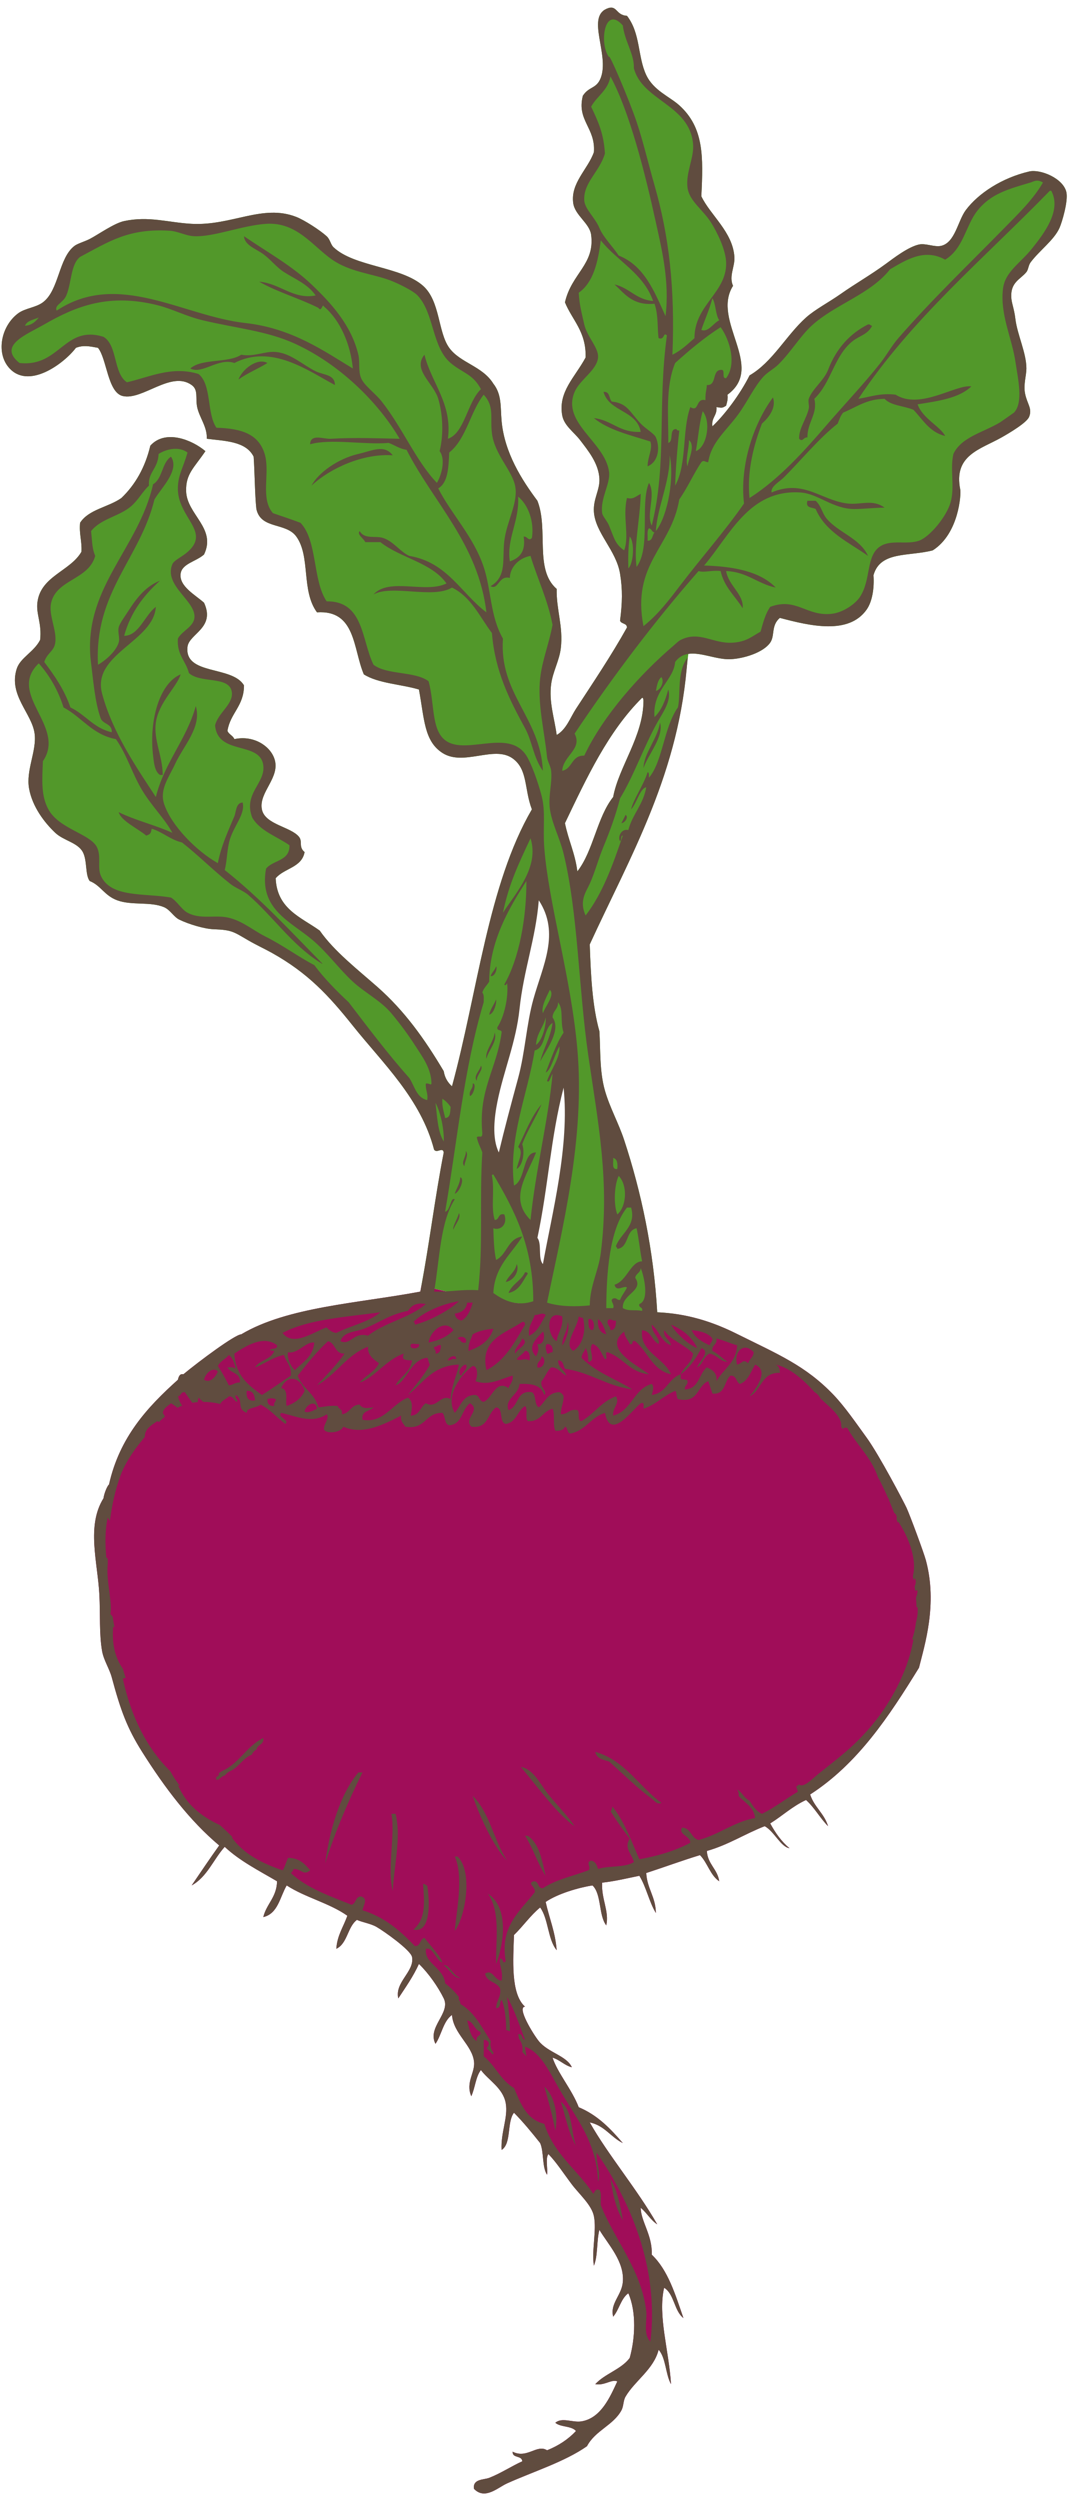 <svg width="134" height="313" viewBox="0 0 134 313" fill="none" xmlns="http://www.w3.org/2000/svg">
<path d="M128.544 34.065C128.787 33.767 128.795 33.216 129.062 32.857C130.165 31.372 131.994 30.078 132.685 28.544C133 27.845 133.795 25.161 133.547 24.06C133.157 22.32 130.285 21.146 128.891 21.471C125.499 22.261 122.531 24.195 120.954 26.302C119.943 27.654 119.618 30.391 117.848 30.785C117.026 30.97 115.931 30.429 115.09 30.614C113.727 30.911 111.844 32.373 110.949 33.028C109.02 34.443 107.178 35.474 105.257 36.825C103.787 37.856 102.073 38.748 100.944 39.757C98.477 41.96 96.743 45.344 93.871 47.003C92.682 49.379 90.755 51.935 89.214 53.385C89.072 52.266 89.83 52.047 89.73 50.971C90.399 51.077 90.44 51.115 90.937 50.797C91.042 50.385 91.186 50.011 91.11 49.418C95.911 45.903 89.042 40.175 91.801 35.789C91.255 34.556 92.055 33.391 91.973 32.167C91.763 29.029 88.953 26.943 87.833 24.576C88.075 19.624 88.174 15.995 85.072 13.19C83.855 12.09 81.851 11.341 80.932 9.395C79.842 7.088 80.237 4.193 78.517 1.976C77.061 1.911 77.31 0.477 75.927 1.115C73.457 2.255 76.33 6.866 75.238 9.741C74.706 11.144 73.792 10.778 72.995 11.983C72.193 15.086 74.607 15.997 74.375 19.055C73.619 21.198 71.433 22.919 71.787 25.438C72.003 26.97 73.84 27.945 74.03 29.406C74.516 33.114 71.568 34.236 70.752 37.858C71.669 40.106 73.426 41.509 73.339 44.759C72.006 47.245 69.883 49.048 70.407 52.004C70.638 53.301 71.886 54.106 72.65 55.11C73.665 56.442 74.964 58.012 75.066 59.94C75.14 61.331 74.268 62.479 74.375 64.08C74.555 66.745 77.171 68.888 77.653 71.843C77.98 73.857 77.936 75.446 77.653 77.709C77.787 78.148 78.511 78.002 78.516 78.57C76.541 82.111 74.22 85.549 72.133 88.749C71.42 89.843 70.932 91.327 69.717 92.027C69.438 89.918 68.722 87.908 69.027 85.643C69.236 84.096 70.05 82.717 70.234 81.158C70.557 78.449 69.654 76.303 69.717 73.741C66.897 71.31 68.725 66.296 67.302 62.7C65.363 60.104 63.174 56.695 62.817 52.694C62.662 50.957 62.862 49.405 61.781 48.036C60.424 45.835 57.633 45.447 56.26 43.552C54.831 41.575 55.142 37.706 52.983 35.788C50.234 33.348 44.382 33.431 41.769 30.958C41.401 30.608 41.36 29.992 40.907 29.578C40.08 28.821 38.12 27.559 37.112 27.163C32.889 25.503 29.013 28.292 24.002 28.025C21.092 27.871 18.667 27.016 15.548 27.68C14.289 27.949 12.306 29.367 11.235 29.923C10.603 30.248 9.741 30.481 9.337 30.783C7.322 32.301 7.408 36.337 5.37 37.856C4.474 38.524 3.145 38.579 2.265 39.238C0.161 40.81 -0.5 44.083 1.057 45.965C3.494 48.913 8.028 45.513 9.51 43.551C10.424 43.199 11.147 43.34 12.27 43.551C13.388 44.921 13.478 49.143 15.375 49.588C17.844 50.166 21.424 46.363 24.001 48.209C24.869 48.83 24.453 49.818 24.691 50.969C24.962 52.279 25.962 53.429 25.898 54.936C28.148 55.228 30.788 55.225 31.764 57.179C31.897 58.965 31.913 62.029 32.108 63.734C32.671 66.309 35.81 65.377 37.111 67.185C38.915 69.691 37.701 73.967 39.699 76.672C44.571 76.344 44.205 81.25 45.564 84.436C47.357 85.576 50.203 85.663 52.464 86.334C53.146 89.976 53.092 92.774 55.397 94.269C58.048 95.988 61.873 93.293 64.196 94.959C66.121 96.34 65.634 98.79 66.61 101.341C61.124 110.749 59.799 124.318 56.605 136.016C56.09 135.554 55.704 134.962 55.571 134.119C53.138 130.022 50.63 126.545 47.29 123.596C44.841 121.435 41.828 119.095 40.045 116.523C37.702 114.841 34.689 113.829 34.525 109.968C35.567 108.709 37.799 108.642 38.147 106.69C37.358 106.032 37.924 105.384 37.457 104.793C36.445 103.514 33.179 103.259 32.799 101.343C32.369 99.172 35.198 97.329 34.352 94.961C33.756 93.292 31.64 92.038 29.349 92.545C29.171 92.091 28.665 91.965 28.486 91.511C28.843 89.279 30.561 88.411 30.557 85.818C29.082 83.31 23.067 84.589 23.483 80.987C23.672 79.354 27.017 78.629 25.554 75.467C24.444 74.478 22.424 73.413 22.621 71.844C22.783 70.563 24.554 70.323 25.554 69.429C27.138 66.13 23.391 64.43 23.311 61.494C23.252 59.332 24.306 58.583 25.726 56.49C24.086 55.095 20.729 53.699 18.826 55.802C18.175 58.542 16.935 60.695 15.204 62.356C13.592 63.505 11.1 63.773 10.028 65.461C9.893 66.86 10.277 67.743 10.201 69.083C8.795 71.534 5.056 72.134 4.68 75.467C4.513 76.936 5.257 78.065 5.025 80.125C4.246 81.651 2.538 82.344 2.092 83.747C1.042 87.057 3.997 89.299 4.334 91.854C4.621 94.023 3.218 96.439 3.644 98.754C4.065 101.04 5.577 103.007 6.921 104.276C7.976 105.27 9.729 105.489 10.372 106.69C10.942 107.756 10.649 109.556 11.235 110.313C12.628 110.861 13.054 112.127 14.686 112.729C16.515 113.402 18.838 112.859 20.551 113.591C21.311 113.916 21.767 114.811 22.448 115.143C23.65 115.729 25.599 116.311 26.761 116.352C29.05 116.43 29.258 116.676 31.074 117.73C32.074 118.313 33.173 118.82 34.007 119.284C38.55 121.814 41.168 124.647 44.185 128.427C47.938 133.131 52.706 137.573 54.363 143.953C54.736 144.454 55.436 143.558 55.571 144.298C54.504 149.726 53.796 155.512 52.77 160.981C56.614 161.885 59.937 162.652 61.35 162.792C63.607 163.018 76.263 164.699 84.308 164.49C83.657 164.405 82.995 164.339 82.309 164.31C81.861 156.513 80.312 149.264 78.168 142.747C77.474 140.631 76.364 138.681 75.754 136.536C75.069 134.129 75.212 131.426 75.065 129.118C74.178 125.978 73.99 122.14 73.856 118.25C78.785 107.519 84.737 97.41 85.977 83.795C86.056 83.122 86.128 82.474 86.199 81.879C87.762 81.636 89.71 82.604 91.453 82.54C93.133 82.477 95.597 81.706 96.455 80.469C97.077 79.576 96.534 78.337 97.664 77.366C101.48 78.378 106.285 79.508 108.531 76.331C109.232 75.339 109.508 73.67 109.394 72.017C110.243 68.979 113.794 69.7 116.811 68.913C120.138 66.793 120.366 61.77 120.263 61.322C119.378 56.98 122.765 56.279 125.438 54.767C126.424 54.208 128.596 52.924 128.889 52.18C129.302 51.12 128.631 50.599 128.369 49.247C128.156 48.137 128.54 47.02 128.542 46.142C128.546 44.2 127.397 41.897 127.162 39.931C127.002 38.588 126.675 37.964 126.645 37.171C126.575 35.315 127.792 34.985 128.544 34.065ZM60.74 142.92C61.178 137.962 62.326 133.309 63.405 128.44C64.372 124.078 67.416 118.781 66.027 114.208C65.384 112.094 67.973 111.197 68.612 113.3C69.832 117.316 68.86 121.723 67.676 125.492C65.924 131.074 64.669 137.122 64.157 142.92C63.965 145.098 60.547 145.117 60.74 142.92ZM70.383 148.141C69.306 151.169 69.473 154.417 68.821 157.508C68.524 158.922 66.362 158.323 66.659 156.912C67.305 153.849 67.524 150.632 68.221 147.545C69.021 144.001 69.384 140.466 69.33 136.839C69.309 135.394 71.551 135.395 71.573 136.839C71.626 140.476 71.619 144.669 70.383 148.141ZM76.79 99.79C74.751 102.351 74.322 106.522 72.305 109.106C72.026 106.854 71.174 105.177 70.752 103.068C73.489 97.352 76.169 91.577 80.413 87.37C80.581 87.375 80.547 87.58 80.585 87.715C80.575 92.191 77.483 95.995 76.79 99.79Z" fill="#52982A"/>
<path d="M61.352 162.792C59.939 162.652 56.616 161.886 52.772 160.981C52.726 161.226 52.687 161.478 52.64 161.722C44.846 163.187 36.021 163.618 30.213 167.07C29.427 167.096 24.949 170.431 22.967 172.072C22.634 172.002 22.42 172.143 22.278 172.761C18.459 176.188 14.974 179.949 13.653 185.872C13.426 186.047 13.038 187.004 12.962 187.598C10.799 191.064 12.236 195.618 12.445 199.674C12.571 202.128 12.413 204.635 12.79 206.746C12.994 207.888 13.705 208.937 13.998 210.023C15.107 214.15 15.921 216.369 17.793 219.339C20.662 223.889 23.768 227.973 27.453 231.069C26.274 232.708 25.149 234.401 24.003 236.073C25.937 235.015 26.729 232.816 28.143 231.241C30.011 232.996 32.415 234.215 34.698 235.554C34.649 237.576 33.376 238.372 32.973 240.039C34.833 239.6 35.053 237.519 35.906 236.073C38.198 237.575 41.28 238.289 43.497 239.867C43.031 241.241 42.235 242.286 42.117 244.008C43.528 243.349 43.515 241.265 44.704 240.385C45.318 240.678 46.392 240.839 47.12 241.247C48.016 241.75 51.447 244.166 51.605 245.043C51.931 246.86 49.412 248.178 49.88 250.218C50.792 248.831 51.749 247.487 52.467 245.904C53.673 247.067 54.872 248.788 55.573 250.218C56.477 252.065 53.464 253.817 54.538 255.911C55.31 254.785 55.501 253.079 56.607 252.288C56.767 254.632 59.149 256.058 59.367 258.153C59.513 259.543 58.277 260.729 59.023 262.466C59.502 261.45 59.569 260.021 60.23 259.188C61.14 260.439 62.989 261.424 63.335 263.328C63.661 265.117 62.69 267.007 62.818 269.194C64.088 268.393 63.455 265.692 64.37 264.535C65.543 265.721 66.601 267.02 67.647 268.332C68.137 269.451 67.868 271.332 68.51 272.299C68.622 271.491 68.284 270.234 68.683 269.711C69.668 270.721 70.541 272.082 71.615 273.508C72.525 274.714 74.088 276.071 74.376 277.475C74.745 279.272 74.074 281.749 74.376 283.686C74.891 282.474 74.704 280.562 75.067 279.201C76.15 281.02 78.24 283.171 77.999 285.756C77.845 287.406 76.371 288.417 76.791 290.07C77.54 289.207 77.752 287.809 78.69 287.136C79.717 289.478 79.552 292.778 78.861 295.244C77.774 296.686 75.757 297.201 74.548 298.522C75.725 298.73 76.584 297.863 77.309 298.176C76.402 300.12 75.279 302.77 72.825 303.178C71.714 303.363 70.413 302.628 69.546 303.352C70.181 303.923 71.588 303.722 72.133 304.386C71.159 305.426 69.948 306.227 68.51 306.8C67.252 305.985 66.019 307.9 64.198 306.975C64.144 307.833 65.377 307.404 65.405 308.182C64.122 308.752 62.701 309.692 61.264 310.251C60.616 310.504 59.155 310.367 59.366 311.632C60.739 313.046 62.334 311.469 63.507 310.942C66.77 309.471 70.735 308.237 73.513 306.285C74.548 304.314 76.799 303.684 77.825 301.8C78.115 301.269 78.039 300.592 78.344 300.075C79.518 298.075 81.875 296.659 82.484 294.209C83.404 295.242 83.337 297.266 84.036 298.522C83.773 294.253 82.362 289.962 83.173 286.446C84.456 287.234 84.414 289.346 85.589 290.241C84.571 287.29 83.662 284.232 81.621 282.305C81.73 279.896 80.259 278.147 80.241 276.44C81.004 277.058 81.472 277.969 82.311 278.51C79.783 274.081 76.158 269.827 73.858 265.744C75.713 266.13 76.495 267.593 77.998 268.332C76.462 266.533 74.832 264.826 72.478 263.846C71.637 261.641 69.798 259.511 69.2 257.636C70.125 257.917 70.66 258.591 71.615 258.844C70.998 257.411 68.627 257.007 67.475 255.567C66.736 254.64 64.703 251.303 65.75 251.253C63.926 249.629 64.275 245.298 64.37 242.281C65.511 241.181 66.415 239.843 67.647 238.833C68.692 240.26 68.591 242.834 69.717 244.181C69.541 241.883 68.783 240.169 68.337 238.142C69.842 237.107 72.498 236.334 74.203 236.074C75.353 237.165 74.949 239.812 75.927 241.075C76.323 239.308 75.286 237.769 75.412 235.728C77.068 235.543 78.541 235.178 80.068 234.865C80.931 236.246 81.287 238.133 82.14 239.523C82.108 237.484 81.04 236.481 80.932 234.52C83.187 233.786 85.37 232.977 87.66 232.277C88.606 233.228 88.939 234.794 90.075 235.554C89.845 234 88.63 233.435 88.522 231.759C91.21 230.998 93.283 229.619 95.768 228.654C96.962 229.301 97.77 231.251 98.873 231.415C97.867 230.581 97.107 229.501 96.457 228.309C97.982 227.362 99.247 226.153 100.943 225.376C102.004 226.327 102.7 227.645 103.703 228.653C103.226 227.061 101.96 226.257 101.46 224.686C107.436 220.828 111.342 214.899 115.09 208.815C115.779 206.039 117.442 200.879 115.952 195.359C115.684 194.37 113.956 189.716 113.536 188.804C113.214 188.103 110.101 182.166 108.533 180.006C107.179 178.138 105.797 176.125 104.394 174.656C100.873 170.976 97.431 169.574 92.195 166.97C89.76 165.759 87.189 164.863 84.31 164.488C76.265 164.699 63.609 163.018 61.352 162.792Z" fill="#A00D59"/>
<path fill-rule="evenodd" clip-rule="evenodd" d="M109.223 40.792C108.645 41.899 107.665 42.021 106.808 42.69C104.453 44.53 104.128 47.894 101.978 49.936C102.446 51.79 101.103 52.845 101.115 54.766C100.601 54.727 100.529 55.403 100.079 54.938C100.017 53.653 101.011 52.445 101.286 51.143C101.365 50.782 101.173 50.261 101.286 49.936C101.716 48.704 103.202 47.623 103.702 46.313C104.71 43.669 106.417 41.774 108.705 40.621C108.985 40.572 109.002 40.783 109.223 40.792Z" fill="#604C3F"/>
<path fill-rule="evenodd" clip-rule="evenodd" d="M41.943 48.211C38.499 46.373 34.024 43.06 29.35 45.45C27.341 44.752 25.324 46.922 23.83 46.14C25.249 44.856 28.589 45.493 30.212 44.413C31.825 44.713 33.14 43.951 34.525 44.069C36.425 44.229 37.893 45.679 39.527 46.483C40.53 46.979 41.934 46.861 41.943 48.211Z" fill="#604C3F"/>
<path fill-rule="evenodd" clip-rule="evenodd" d="M33.49 45.45C32.322 46.179 30.963 46.717 29.869 47.519C30.311 46.255 32.216 44.749 33.49 45.45Z" fill="#604C3F"/>
<path fill-rule="evenodd" clip-rule="evenodd" d="M75.582 49.073C76.418 48.985 76.238 49.912 76.617 50.28C78.545 50.492 78.772 51.462 80.24 53.039C80.837 53.682 81.928 54.277 82.139 54.766C82.663 55.988 82.506 57.799 81.103 58.389C81.09 57.239 81.775 56.212 81.447 55.282C78.918 54.477 76.209 53.851 74.374 52.349C76.649 52.606 77.573 54.211 80.239 54.075C79.751 51.346 76.284 51.594 75.582 49.073Z" fill="#604C3F"/>
<path fill-rule="evenodd" clip-rule="evenodd" d="M49.189 57.009C45.506 56.746 41.347 58.611 39.011 60.805C39.848 59.203 42.308 57.433 44.876 56.836C46.709 56.411 48.1 55.618 49.189 57.009Z" fill="#604C3F"/>
<path fill-rule="evenodd" clip-rule="evenodd" d="M101.115 62.701C101.459 62.701 101.804 62.701 102.15 62.701C102.876 63.375 102.949 64.255 103.529 64.943C105.008 66.699 107.699 67.391 108.705 69.601C106.277 67.889 103.397 66.628 102.15 63.735C101.71 63.486 100.841 63.666 101.115 62.701Z" fill="#604C3F"/>
<path fill-rule="evenodd" clip-rule="evenodd" d="M20.38 97.031C20.265 97.031 20.15 97.031 20.035 97.031C19.346 96.599 19.266 95.4 19.172 94.615C18.642 90.136 20.007 85.528 22.623 84.438C22.174 85.974 19.866 87.951 19.518 90.475C19.215 92.66 20.365 94.65 20.38 97.031Z" fill="#604C3F"/>
<path fill-rule="evenodd" clip-rule="evenodd" d="M78.344 102.032C78.775 102.309 78.225 103.051 77.825 103.068C77.99 102.716 78.178 102.386 78.344 102.032Z" fill="#604C3F"/>
<path fill-rule="evenodd" clip-rule="evenodd" d="M59.195 135.674C59.719 135.571 59.291 137.178 58.849 137.227C58.69 136.435 59.281 136.394 59.195 135.674Z" fill="#604C3F"/>
<path fill-rule="evenodd" clip-rule="evenodd" d="M58.332 144.126C58.759 144.565 58.167 145.446 58.16 146.023C57.669 145.523 58.429 144.806 58.332 144.126Z" fill="#604C3F"/>
<path fill-rule="evenodd" clip-rule="evenodd" d="M57.642 147.403C58.253 147.627 57.512 149.292 56.952 149.473C57.165 148.767 57.59 148.271 57.642 147.403Z" fill="#604C3F"/>
<path fill-rule="evenodd" clip-rule="evenodd" d="M64.715 158.271C65.098 159.176 64.296 160.378 63.335 160.513C63.711 159.683 64.511 159.275 64.715 158.271Z" fill="#604C3F"/>
<path fill-rule="evenodd" clip-rule="evenodd" d="M65.75 159.307C65.951 159.28 66.057 159.346 66.095 159.481C65.444 160.44 65.024 161.629 63.68 161.896C64.117 160.78 65.253 160.364 65.75 159.307Z" fill="#604C3F"/>
<path fill-rule="evenodd" clip-rule="evenodd" d="M45.394 221.93C43.628 225.463 41.838 229.666 40.736 233.316C41.231 229.324 42.557 224.67 44.877 221.93C45.049 221.93 45.222 221.93 45.394 221.93Z" fill="#604C3F"/>
<path fill-rule="evenodd" clip-rule="evenodd" d="M49.017 227.104C49.19 227.104 49.362 227.104 49.535 227.104C50.28 229.948 49.336 233.701 49.19 236.764C48.448 234.012 49.525 229.829 49.017 227.104Z" fill="#604C3F"/>
<path fill-rule="evenodd" clip-rule="evenodd" d="M65.75 229.863C65.865 229.863 65.98 229.863 66.095 229.863C67.556 230.817 67.864 232.926 68.338 234.866C67.32 233.354 66.758 231.386 65.75 229.863Z" fill="#604C3F"/>
<path fill-rule="evenodd" clip-rule="evenodd" d="M56.952 232.452C57.067 232.452 57.182 232.452 57.297 232.452C59.255 234.326 58.294 240.006 56.952 241.767C57.116 239.532 58.116 235.007 56.952 232.452Z" fill="#604C3F"/>
<path fill-rule="evenodd" clip-rule="evenodd" d="M52.984 235.902C53.262 235.853 53.28 236.065 53.502 236.076C53.842 238.065 53.977 242.14 51.776 241.596C53.332 240.282 53.151 238.316 52.984 235.902Z" fill="#604C3F"/>
<path fill-rule="evenodd" clip-rule="evenodd" d="M61.092 237.108C63.642 238.717 63.221 243.089 62.128 245.906C62.053 243.273 62.741 239.326 61.092 237.108Z" fill="#604C3F"/>
<path fill-rule="evenodd" clip-rule="evenodd" d="M68.165 261.261C69.377 262.364 69.943 264.592 69.546 266.782C69.174 264.853 68.688 263.04 68.165 261.261Z" fill="#604C3F"/>
<path fill-rule="evenodd" clip-rule="evenodd" d="M76.446 272.819C77.276 274.23 77.684 276.066 77.998 277.994C77.159 276.591 76.747 274.761 76.446 272.819Z" fill="#604C3F"/>
<path d="M133.546 24.06C133.156 22.32 130.284 21.146 128.89 21.471C125.498 22.261 122.53 24.195 120.953 26.302C119.942 27.654 119.617 30.391 117.847 30.785C117.025 30.97 115.93 30.429 115.089 30.614C113.726 30.911 111.843 32.373 110.948 33.028C109.019 34.443 107.177 35.474 105.256 36.825C103.786 37.856 102.072 38.748 100.943 39.757C98.476 41.96 96.742 45.344 93.87 47.003C92.681 49.379 90.754 51.935 89.213 53.385C89.071 52.266 89.829 52.047 89.729 50.971C90.398 51.077 90.439 51.115 90.936 50.797C91.041 50.385 91.185 50.011 91.109 49.418C95.91 45.903 89.041 40.175 91.8 35.789C91.254 34.556 92.054 33.391 91.972 32.167C91.762 29.029 88.952 26.943 87.832 24.576C88.074 19.624 88.173 15.995 85.071 13.19C83.854 12.09 81.85 11.341 80.931 9.395C79.841 7.088 80.236 4.193 78.516 1.976C77.06 1.911 77.309 0.477 75.926 1.115C73.456 2.255 76.329 6.866 75.237 9.741C74.705 11.144 73.791 10.778 72.994 11.983C72.192 15.086 74.606 15.997 74.374 19.055C73.618 21.198 71.432 22.919 71.786 25.438C72.002 26.97 73.839 27.945 74.029 29.406C74.515 33.114 71.567 34.236 70.751 37.858C71.668 40.106 73.425 41.509 73.338 44.759C72.005 47.245 69.882 49.048 70.406 52.004C70.637 53.301 71.885 54.106 72.649 55.11C73.664 56.442 74.963 58.012 75.065 59.94C75.139 61.331 74.267 62.479 74.374 64.08C74.554 66.745 77.17 68.888 77.652 71.843C77.979 73.857 77.935 75.446 77.652 77.709C77.786 78.148 78.51 78.002 78.515 78.57C76.54 82.111 74.219 85.549 72.132 88.749C71.419 89.843 70.931 91.327 69.716 92.027C69.437 89.918 68.721 87.908 69.026 85.643C69.235 84.096 70.049 82.717 70.233 81.158C70.556 78.449 69.653 76.303 69.716 73.741C66.896 71.31 68.724 66.296 67.301 62.7C65.362 60.104 63.173 56.695 62.816 52.694C62.661 50.957 62.861 49.405 61.78 48.036C60.423 45.835 57.632 45.447 56.259 43.552C54.83 41.575 55.141 37.706 52.982 35.788C50.233 33.348 44.381 33.431 41.768 30.958C41.4 30.608 41.359 29.992 40.906 29.578C40.079 28.821 38.119 27.559 37.111 27.163C32.888 25.503 29.012 28.292 24.001 28.025C21.091 27.871 18.666 27.016 15.547 27.68C14.288 27.949 12.305 29.367 11.234 29.923C10.602 30.248 9.74 30.481 9.336 30.783C7.321 32.301 7.407 36.337 5.369 37.856C4.473 38.524 3.144 38.579 2.264 39.238C0.16 40.81 -0.501 44.083 1.056 45.965C3.493 48.913 8.027 45.513 9.509 43.551C10.423 43.199 11.146 43.34 12.269 43.551C13.387 44.921 13.477 49.143 15.374 49.588C17.843 50.166 21.423 46.363 24 48.209C24.868 48.83 24.452 49.818 24.69 50.969C24.961 52.279 25.961 53.429 25.897 54.936C28.147 55.228 30.787 55.225 31.763 57.179C31.896 58.965 31.912 62.029 32.107 63.734C32.67 66.309 35.809 65.377 37.11 67.185C38.914 69.691 37.7 73.967 39.698 76.672C44.57 76.344 44.204 81.25 45.563 84.436C47.356 85.576 50.202 85.663 52.463 86.334C53.145 89.976 53.091 92.774 55.396 94.269C58.047 95.988 61.872 93.293 64.195 94.959C66.12 96.34 65.633 98.79 66.609 101.341C61.123 110.749 59.798 124.318 56.604 136.016C56.089 135.554 55.703 134.962 55.57 134.119C53.137 130.022 50.629 126.545 47.289 123.596C44.84 121.435 41.827 119.095 40.044 116.523C37.701 114.841 34.688 113.829 34.524 109.968C35.566 108.709 37.798 108.642 38.146 106.69C37.357 106.032 37.923 105.384 37.456 104.793C36.444 103.514 33.178 103.259 32.798 101.343C32.368 99.172 35.197 97.329 34.351 94.961C33.755 93.292 31.639 92.038 29.348 92.545C29.17 92.091 28.664 91.965 28.485 91.511C28.842 89.279 30.56 88.411 30.556 85.818C29.081 83.31 23.066 84.589 23.482 80.987C23.671 79.354 27.016 78.629 25.553 75.467C24.443 74.478 22.423 73.413 22.62 71.844C22.782 70.563 24.553 70.323 25.553 69.429C27.137 66.13 23.39 64.43 23.31 61.494C23.251 59.332 24.305 58.583 25.725 56.49C24.085 55.095 20.728 53.699 18.825 55.802C18.174 58.542 16.934 60.695 15.203 62.356C13.591 63.505 11.099 63.773 10.027 65.461C9.892 66.86 10.276 67.743 10.2 69.083C8.794 71.534 5.055 72.134 4.679 75.467C4.512 76.936 5.256 78.065 5.024 80.125C4.245 81.651 2.537 82.344 2.091 83.747C1.041 87.057 3.996 89.299 4.333 91.854C4.62 94.023 3.217 96.439 3.643 98.754C4.064 101.04 5.576 103.007 6.92 104.276C7.975 105.27 9.728 105.489 10.371 106.69C10.941 107.756 10.648 109.556 11.234 110.313C12.627 110.861 13.053 112.127 14.685 112.729C16.514 113.402 18.837 112.859 20.55 113.591C21.31 113.916 21.766 114.811 22.447 115.143C23.649 115.729 25.598 116.311 26.76 116.352C29.049 116.43 29.257 116.676 31.073 117.73C32.073 118.313 33.172 118.82 34.006 119.284C38.549 121.814 41.167 124.647 44.184 128.427C47.937 133.131 52.705 137.573 54.362 143.953C54.735 144.454 55.435 143.558 55.57 144.298C54.455 149.968 53.74 156.04 52.637 161.723C44.843 163.188 36.018 163.619 30.21 167.071C29.424 167.097 24.946 170.432 22.964 172.073C22.631 172.003 22.417 172.144 22.275 172.762C18.456 176.189 14.971 179.95 13.65 185.873C13.423 186.048 13.035 187.005 12.959 187.599C10.796 191.065 12.233 195.619 12.442 199.675C12.568 202.129 12.41 204.636 12.787 206.747C12.991 207.889 13.702 208.938 13.995 210.024C15.104 214.151 15.918 216.37 17.79 219.34C20.659 223.89 23.765 227.974 27.45 231.07C26.271 232.709 25.146 234.402 24 236.074C25.934 235.016 26.726 232.817 28.14 231.242C30.008 232.997 32.412 234.216 34.695 235.555C34.646 237.577 33.373 238.373 32.97 240.04C34.83 239.601 35.05 237.52 35.903 236.074C38.195 237.576 41.277 238.29 43.494 239.868C43.028 241.242 42.232 242.287 42.114 244.009C43.525 243.35 43.512 241.266 44.701 240.386C45.315 240.679 46.389 240.84 47.117 241.248C48.013 241.751 51.444 244.167 51.602 245.044C51.928 246.861 49.409 248.179 49.877 250.219C50.789 248.832 51.746 247.488 52.464 245.905C53.67 247.068 54.869 248.789 55.57 250.219C56.474 252.066 53.461 253.818 54.535 255.912C55.307 254.786 55.498 253.08 56.604 252.289C56.764 254.633 59.146 256.059 59.364 258.154C59.51 259.544 58.274 260.73 59.02 262.467C59.499 261.451 59.566 260.022 60.227 259.189C61.137 260.44 62.986 261.425 63.332 263.329C63.658 265.118 62.687 267.008 62.815 269.195C64.085 268.394 63.452 265.693 64.367 264.536C65.54 265.722 66.598 267.021 67.644 268.333C68.134 269.452 67.865 271.333 68.507 272.3C68.619 271.492 68.281 270.235 68.68 269.712C69.665 270.722 70.538 272.083 71.612 273.509C72.522 274.715 74.085 276.072 74.373 277.476C74.742 279.273 74.071 281.75 74.373 283.687C74.888 282.475 74.701 280.563 75.064 279.202C76.147 281.021 78.237 283.172 77.996 285.757C77.842 287.407 76.368 288.418 76.788 290.071C77.537 289.208 77.749 287.81 78.687 287.137C79.714 289.479 79.549 292.779 78.858 295.245C77.771 296.687 75.754 297.202 74.545 298.523C75.722 298.731 76.581 297.864 77.306 298.177C76.399 300.121 75.276 302.771 72.822 303.179C71.711 303.364 70.41 302.629 69.543 303.353C70.178 303.924 71.585 303.723 72.13 304.387C71.156 305.427 69.945 306.228 68.507 306.801C67.249 305.986 66.016 307.901 64.195 306.976C64.141 307.834 65.374 307.405 65.402 308.183C64.119 308.753 62.698 309.693 61.261 310.252C60.613 310.505 59.152 310.368 59.363 311.633C60.736 313.047 62.331 311.47 63.504 310.943C66.767 309.472 70.732 308.238 73.51 306.286C74.545 304.315 76.796 303.685 77.822 301.801C78.112 301.27 78.036 300.593 78.341 300.076C79.515 298.076 81.872 296.66 82.481 294.21C83.401 295.243 83.334 297.267 84.033 298.523C83.77 294.254 82.359 289.963 83.17 286.447C84.453 287.235 84.411 289.347 85.586 290.242C84.568 287.291 83.659 284.233 81.618 282.306C81.727 279.897 80.256 278.148 80.238 276.441C81.001 277.059 81.469 277.97 82.308 278.511C79.78 274.082 76.155 269.828 73.855 265.745C75.71 266.131 76.492 267.594 77.995 268.333C76.459 266.534 74.829 264.827 72.475 263.847C71.634 261.642 69.795 259.512 69.197 257.637C70.122 257.918 70.657 258.592 71.612 258.845C70.995 257.412 68.624 257.008 67.472 255.568C66.733 254.641 64.7 251.304 65.747 251.254C63.923 249.63 64.272 245.299 64.367 242.282C65.508 241.182 66.412 239.844 67.644 238.834C68.689 240.261 68.588 242.835 69.714 244.182C69.538 241.884 68.78 240.17 68.334 238.143C69.839 237.108 72.495 236.335 74.2 236.075C75.35 237.166 74.946 239.813 75.924 241.076C76.32 239.309 75.283 237.77 75.409 235.729C77.065 235.544 78.538 235.179 80.065 234.866C80.928 236.247 81.284 238.134 82.137 239.524C82.105 237.485 81.037 236.482 80.929 234.521C83.184 233.787 85.367 232.978 87.657 232.278C88.603 233.229 88.936 234.795 90.072 235.555C89.842 234.001 88.627 233.436 88.519 231.76C91.207 230.999 93.28 229.62 95.765 228.655C96.959 229.302 97.767 231.252 98.87 231.416C97.864 230.582 97.104 229.502 96.454 228.31C97.979 227.363 99.244 226.154 100.94 225.377C102.001 226.328 102.697 227.646 103.7 228.654C103.223 227.062 101.957 226.258 101.457 224.687C107.433 220.829 111.339 214.9 115.087 208.816C115.776 206.04 117.439 200.88 115.949 195.36C115.681 194.371 113.953 189.717 113.533 188.805C113.211 188.104 110.098 182.167 108.53 180.007C107.176 178.139 105.794 176.126 104.391 174.657C100.87 170.977 97.428 169.575 92.192 166.971C89.206 165.486 86.025 164.46 82.309 164.309C81.861 156.512 80.312 149.263 78.168 142.746C77.474 140.63 76.364 138.68 75.754 136.535C75.069 134.128 75.212 131.425 75.065 129.117C74.178 125.977 73.99 122.139 73.856 118.249C78.957 107.144 85.169 96.717 86.104 82.366C84.737 84.067 85.27 87 84.897 88.577C83.128 91.054 83.006 95.339 81.273 97.375C81.245 97.116 81.335 96.738 81.102 96.686C80.603 98.315 79.318 100.076 79.032 101.342C79.738 100.608 80.161 98.679 80.929 98.583C80.561 100.744 79.212 101.925 78.687 103.93C77.767 103.708 77.329 104.865 77.651 105.311C77.889 105.205 77.676 104.647 77.995 104.621C76.752 108.267 75.472 111.873 73.337 114.627C72.502 112.786 73.39 111.681 73.855 110.659C74.482 109.287 74.921 107.591 75.58 106.001C76.416 103.987 77.125 102.014 77.651 99.962C79.387 97.101 80.618 93.52 82.308 90.476C82.99 89.247 84.127 87.74 83.688 86.335C83.326 87.698 82.845 88.942 81.964 89.785C81.689 86.41 84.352 85.232 84.551 82.885C86.174 80.686 89.015 82.63 91.451 82.54C93.131 82.477 95.595 81.706 96.453 80.469C97.075 79.576 96.532 78.337 97.662 77.366C101.478 78.378 106.283 79.508 108.529 76.331C109.23 75.339 109.506 73.67 109.392 72.017C110.241 68.979 113.792 69.7 116.809 68.913C120.136 66.793 120.364 61.77 120.261 61.322C119.376 56.98 122.763 56.279 125.436 54.767C126.422 54.208 128.594 52.924 128.887 52.18C129.3 51.12 128.629 50.599 128.367 49.247C128.154 48.137 128.538 47.02 128.54 46.142C128.544 44.2 127.395 41.897 127.16 39.931C127 38.588 126.673 37.964 126.643 37.171C126.571 35.317 127.788 34.986 128.539 34.066C128.782 33.768 128.79 33.217 129.057 32.858C130.16 31.373 131.989 30.079 132.68 28.545C133 27.845 133.795 25.161 133.546 24.06ZM53.33 135.673C53.26 136.489 53.638 136.861 53.503 137.742C52.135 137.441 51.932 135.977 51.26 134.982C48.581 131.968 46.135 128.72 43.669 125.495C42.123 124.05 40.639 122.545 39.356 120.837C37.404 119.834 35.483 118.381 33.146 117.215C31.636 116.461 29.999 114.992 27.97 114.798C26.464 114.657 24.911 115.05 23.485 114.282C22.736 113.878 22.165 112.83 21.415 112.384C18.083 111.797 13.845 112.449 12.618 109.623C12.169 108.591 12.725 107.118 12.1 106.001C11.195 104.38 7.386 103.768 6.062 101.343C5.128 99.63 5.277 97.732 5.373 95.307C8.352 90.947 0.796 86.931 4.854 83.058C6.208 84.579 7.268 86.394 7.959 88.579C10.254 89.792 11.559 91.993 14.515 92.546C15.875 94.462 16.56 96.881 17.793 98.931C19.007 100.949 20.65 102.527 21.588 104.278C19.455 103.305 16.937 102.717 14.86 101.69C15.185 102.803 17.214 103.705 18.311 104.623C18.959 104.435 18.891 104.187 19.001 103.761C20.409 104.193 21.309 105.134 22.795 105.486C24.847 107.094 26.681 108.96 28.833 110.662C29.541 111.222 30.483 111.527 31.076 112.041C34.202 114.751 36.513 118.252 40.046 120.494C40.186 120.527 40.217 120.668 40.391 120.667C36.427 116.639 32.61 112.462 28.143 108.938C28.467 107.69 28.411 106.227 28.832 104.969C29.402 103.27 30.743 101.836 30.385 100.483C29.523 100.518 29.578 101.666 29.349 102.21C28.667 103.838 27.697 105.877 27.28 108.075C24.636 106.586 21.444 103.386 20.551 100.657C19.954 98.83 21.182 97.286 21.931 95.654C22.98 93.369 25.306 91.021 24.519 88.409C23.326 92.678 20.609 95.425 19.516 99.794C17.195 96.231 14.114 91.811 12.788 86.856C11.457 81.883 19.247 80.34 19.516 75.988C18.124 77.021 17.4 79.609 15.548 79.611C16.366 76.633 18.034 74.505 20.033 72.711C18.306 73.383 17.172 74.782 16.066 76.506C15.619 77.202 14.966 78.079 14.858 78.575C14.721 79.208 15.046 79.878 14.858 80.472C14.488 81.643 13.057 82.809 12.271 83.233C11.785 74.137 17.556 69.918 19.344 62.532C20.168 61.126 22.551 58.865 21.414 57.184C20.261 57.927 20.367 59.933 19.171 60.634C17.326 68.838 10.201 73.746 11.408 83.061C11.68 85.161 11.885 87.939 12.616 89.961C12.912 90.698 14.057 90.589 13.996 91.686C11.737 91.185 10.701 89.46 8.821 88.582C8.059 86.354 6.83 84.592 5.543 82.889C5.896 81.74 6.767 81.566 6.922 80.473C7.146 78.916 6.048 77.001 6.405 75.471C7.094 72.514 11.088 72.62 11.925 69.606C11.522 68.658 11.561 67.919 11.408 66.499C12.649 64.932 14.954 64.652 16.41 63.395C17.349 62.585 17.828 61.57 18.653 60.808C18.521 59.081 19.786 58.736 19.861 56.839C20.828 56.227 22.412 55.845 23.484 56.666C22.918 58.621 22.336 59.404 22.277 60.981C22.128 64.867 26.651 66.564 23.312 69.261C22.717 69.742 21.778 70.182 21.587 70.641C20.457 73.349 24.594 75.254 24.347 77.37C24.214 78.506 22.78 79.001 22.277 79.958C22.127 82.005 23.28 82.749 23.657 84.269C25.081 85.587 28.576 84.632 29.005 86.512C29.369 88.107 27.315 89.202 26.935 90.825C27.265 94.621 32.584 92.76 32.973 95.828C33.26 98.09 30.426 99.346 31.593 102.383C32.601 104.078 34.664 104.717 36.251 105.834C36.309 107.847 34.175 107.668 33.318 108.767C32.387 113.869 36.411 115.371 39.183 117.736C41.038 119.322 42.568 121.434 44.185 122.913C45.74 124.335 47.688 125.294 49.015 126.881C50.053 128.122 51.09 129.507 51.948 130.849C52.762 132.123 53.886 133.575 54.017 135.334C54.099 136.144 53.869 135.584 53.33 135.673ZM92.489 51.833C93.633 50.247 94.447 48.439 95.593 47.174C96.131 46.584 96.895 46.212 97.491 45.623C99.023 44.111 100.204 42.106 101.632 40.791C104.567 38.091 108.974 36.884 111.465 33.719C113.382 32.612 115.736 31.033 118.364 32.513C120.622 31.164 120.927 28.317 122.332 26.474C124.022 24.259 126.286 23.677 129.06 22.851C129.475 22.728 129.867 22.396 130.612 22.851C129.397 24.971 127.514 26.774 125.782 28.544C121.385 33.037 116.703 37.505 112.498 42.344C111.647 43.325 111.088 44.388 110.257 45.451C108.313 47.93 105.736 50.652 103.527 53.214C100.81 56.367 97.599 59.985 93.867 62.357C93.509 59.007 94.432 55.605 95.421 53.041C96.193 52.354 97.258 51.118 96.799 49.764C94.419 52.967 92.608 58.199 93.176 63.047C90.732 66.556 87.909 69.733 85.241 73.227C83.844 75.055 82.464 76.9 80.583 78.402C79.074 70.555 84.065 68.577 85.069 62.531C86.09 61.081 86.842 59.359 87.83 57.874C88.158 57.551 88.262 57.855 88.692 57.874C89.074 55.339 90.974 53.934 92.489 51.833ZM81.275 66.15C81.628 66.201 81.615 66.617 81.966 66.668C81.663 66.999 81.762 67.731 81.103 67.703C81.138 67.164 80.987 66.438 81.275 66.15ZM82.14 66.495C82.279 63.607 83.963 60.173 83.864 57.008C84.447 59.606 83.719 64.448 82.14 66.495ZM86.279 55.111C87.139 55.791 86.198 57.521 86.106 58.388C85.798 57.616 86.3 56.17 86.279 55.111ZM87.141 56.49C87.443 54.836 87.562 53.001 88.004 51.488C89.098 52.849 88.513 55.989 87.141 56.49ZM90.936 47.348C90.338 47.429 90.838 46.411 90.42 46.313C89.063 46.221 89.87 48.292 88.522 48.211C88.468 49.041 88.327 49.018 88.349 50.107C87.079 49.784 87.596 51.682 86.452 50.97C85.391 53.916 86.065 58.055 84.555 60.803C84.593 59.058 84.825 56.013 85.072 53.903C84.87 53.93 84.765 53.865 84.727 53.73C83.721 53.643 84.424 55.267 83.691 55.456C83.731 52.162 83.297 48.493 84.554 45.45C86.34 43.843 88.182 42.292 90.247 40.965C91.412 42.586 92.272 45.56 90.936 47.348ZM87.832 41.31C88.273 39.967 88.853 38.766 89.212 37.342C89.674 38.086 89.581 39.387 90.074 40.102C89.343 40.444 88.691 41.654 87.832 41.31ZM77.998 3.185C78.223 5.15 79.459 6.816 79.379 8.532C80.435 12.628 86.365 13.092 86.796 18.021C86.95 19.771 85.834 21.64 86.106 23.542C86.338 25.172 88.026 26.255 89.039 27.853C89.839 29.118 90.889 31.296 90.936 32.857C91.055 36.646 86.955 38.152 86.97 42.344C86.107 43.093 85.299 43.892 84.209 44.414C84.55 36.093 83.786 29.536 81.967 23.196C81.198 20.515 80.548 17.709 79.724 15.26C78.762 12.399 76.183 6.396 76.274 7.153C75.016 5.525 75.667 0.556 77.998 3.185ZM73.169 25.094C73.042 22.859 75.082 21.524 75.756 19.228C75.614 16.776 74.958 15.302 74.031 13.363C74.752 12.013 76.15 11.342 76.446 9.568C78.813 13.925 80.752 21.505 82.139 27.853C82.835 31.048 83.887 35.188 83.346 39.585C81.95 36.496 80.695 33.267 77.48 31.995C76.742 30.869 75.537 29.695 75.065 28.545C74.546 27.276 73.229 26.171 73.169 25.094ZM78.17 68.911C77.024 68.145 76.91 67.337 76.274 65.806C76.035 65.229 75.463 64.625 75.412 64.254C75.152 62.377 76.468 60.57 76.274 59.078C75.786 55.333 70.3 52.987 71.961 49.073C72.617 47.525 74.771 46.349 74.894 44.76C74.99 43.525 73.526 42.203 73.169 40.62C72.839 39.167 72.562 38.174 72.478 36.651C74.304 35.373 74.886 32.848 75.238 30.095C77.324 32.725 80.561 34.203 81.793 37.687C79.655 37.524 78.841 36.039 76.962 35.617C78.253 36.8 79.238 38.286 81.966 38.031C82.483 39.51 82.301 41.278 82.483 42.344C83.269 42.627 83.028 41.507 83.518 42C82.313 50.845 83.56 58.044 81.62 65.806C80.875 64.37 82.185 61.961 81.274 60.458C80.137 63.109 81.53 68.579 79.722 70.981C79.343 68.368 80.167 65.021 80.239 61.838C79.422 62.285 79.295 62.521 78.515 62.356C77.95 64.722 78.848 67.023 78.17 68.911ZM78.689 71.154C78.652 69.739 78.684 68.389 78.86 67.186C79.522 67.886 79.327 70.615 78.689 71.154ZM66.612 67.358C66.164 67.823 66.092 67.147 65.578 67.186C65.868 69.087 65.054 69.881 63.852 70.29C63.415 67.418 65.058 65.343 64.887 62.183C66.146 63.201 66.929 65.304 66.612 67.358ZM8.305 36.997C8.979 35.391 8.837 33.099 10.03 32.167C13.646 30.256 16.084 28.572 21.244 28.889C22.292 28.952 23.284 29.538 24.348 29.579C26.81 29.674 30.341 28.223 33.319 28.026C37.17 27.772 39.121 30.785 41.599 32.512C43.836 34.067 46.644 34.272 48.845 35.099C49.714 35.424 51.698 36.366 52.295 36.997C54.385 39.204 54.074 43.452 56.436 45.45C57.928 46.711 59.224 46.819 60.231 48.727C58.522 50.358 58.174 54.252 56.091 54.937C56.67 50.524 54.016 47.955 53.158 44.414C51.615 46.299 54.293 47.958 54.883 49.935C55.434 51.785 55.597 54.304 55.055 56.49C55.872 57.555 55.231 59.634 54.711 60.458C52.107 57.734 50.421 53.593 47.81 50.28C46.969 49.212 45.612 48.283 45.223 47.347C44.84 46.428 45.099 45.35 44.878 44.413C43.987 40.65 41.362 37.854 39.013 35.616C36.529 33.248 33.503 31.593 30.56 29.578C30.61 30.698 32.071 31.163 32.974 31.82C33.89 32.487 34.622 33.463 35.562 34.063C36.951 34.95 38.56 35.575 39.529 36.996C36.736 37.545 35.073 35.473 32.456 35.27C34.724 36.568 37.5 37.358 39.874 38.548C40.266 39.165 40.391 37.9 40.565 38.375C42.624 40.092 43.916 43.168 44.187 46.139C40.645 44.001 36.583 41.093 30.73 40.446C22.906 39.582 14.803 33.789 7.096 38.893C6.758 38.211 7.914 37.924 8.305 36.997ZM4.854 39.757C4.449 40.272 3.978 40.721 3.129 40.791C3.386 40.129 4.213 40.037 4.854 39.757ZM66.44 104.966C67.575 108.573 64.603 111.783 62.989 114.282C63.707 110.717 64.978 108.079 66.44 104.966ZM69.2 127.393C69.214 126.544 69.913 126.381 69.89 125.496C70.622 126.414 70.109 127.899 70.581 129.291C69.606 130.732 69.029 132.57 68.337 134.294C69.027 134.004 69.465 131.972 70.063 131.016C70.183 132.404 68.989 133.966 68.51 135.33C68.776 135.751 69.006 134.69 69.2 134.467C68.667 140.26 67.076 146.489 66.44 152.753C63.688 150.052 66.017 147.16 67.13 144.3C65.427 144.224 65.87 147.742 64.37 148.441C63.656 142.349 66.073 137.098 66.957 131.534C68.442 131.122 68 128.782 69.2 128.086C68.932 129.944 68.083 131.224 67.647 132.916C68.359 131.502 70.351 128.983 69.2 127.393ZM69.718 167.932C68.528 167.345 68.224 163.882 70.408 164.828C70.563 166.248 69.848 166.798 69.718 167.932ZM71.098 165.518C71.39 166.332 70.902 167.848 70.408 168.451C70.398 167.232 71.108 166.733 71.098 165.518ZM69.2 169.313C68.89 169.29 68.836 169.525 68.51 169.485C68.427 169.092 68.169 168.605 68.51 168.278C69.062 168.301 69.269 168.668 69.2 169.313ZM67.992 158.271C67.348 157.592 67.886 155.733 67.302 154.994C68.684 148.486 68.926 142.578 70.581 136.19C71.337 143.545 69.143 151.866 67.992 158.271ZM67.13 169.83C65.891 168.611 67.31 167.483 67.992 166.725C68.285 167.085 68.15 168.487 67.302 168.278C67.532 169.027 67.4 169.24 67.13 169.83ZM67.82 169.83C68.487 170.033 68.135 171.442 67.302 171.211C67.182 170.458 67.801 170.443 67.82 169.83ZM66.268 167.242C66.099 165.98 66.723 165.512 66.958 164.655C67.49 164.682 67.934 164.247 68.338 164.655C67.757 165.626 67.348 166.771 66.268 167.242ZM51.087 175.005C49.109 175.753 48.045 178.258 45.394 177.766C45.215 176.61 46.315 176.731 46.773 176.213C46.435 176.222 45.455 176.551 45.048 175.867C43.919 175.889 43.849 176.969 42.806 177.076C42.955 176.408 42.384 176.462 42.287 176.041C41.334 175.95 40.661 176.139 39.872 176.213C39.434 174.465 37.855 173.859 37.284 172.244C38.474 170.732 39.672 169.227 41.08 167.931C42.05 168.169 41.895 169.533 43.15 169.484C42.131 170.938 40.888 172.167 39.7 173.453C42.11 172.125 43.382 169.659 46.083 168.623C46.039 169.64 46.656 170.13 47.462 170.693C46.937 171.777 45.768 172.216 45.047 173.107C46.847 172.547 48.371 170.221 50.568 169.484C50.229 170.338 50.786 170.279 51.603 170.347C51.386 171.855 50.121 172.315 49.533 173.452C50.934 173.069 51.375 170.233 53.501 170.002C53.676 170.228 53.669 170.638 53.845 170.864C53.074 172.277 52.032 173.421 51.085 174.658C53.002 173.184 54.166 170.955 57.468 170.864C57.186 172.365 56.525 173.485 56.433 175.177C55.155 174.496 54.697 176.467 53.328 175.695C52.631 176.148 52.561 177.229 51.43 177.248C51.592 176.358 51.761 175.437 51.087 175.005ZM35.215 173.797C35.993 171.987 37.641 172.456 38.148 174.143C37.726 175.101 36.933 175.687 35.905 176.041C35.675 175.507 36.235 173.954 35.215 173.797ZM36.079 169.313C37.274 169.586 38.323 167.925 39.356 168.105C39.201 169.906 37.897 170.557 36.941 171.555C36.389 171.139 35.903 169.898 36.079 169.313ZM39.701 176.387C39.293 176.597 38.5 176.997 38.148 176.731C38.24 175.976 39.538 175.125 39.701 176.387ZM62.128 157.755C61.861 156.583 61.83 155.176 61.782 153.787C62.6 154.116 63.624 153.381 63.162 152.061C62.321 151.852 62.583 152.747 61.955 152.75C61.45 151.202 61.971 149.064 61.609 147.23C61.578 147.083 61.676 147.068 61.782 147.058C64.367 151.43 66.792 155.964 66.784 162.928C64.725 163.624 63.075 162.831 61.782 161.894C61.963 158.51 64.047 157.028 65.405 154.822C63.578 155.065 63.518 157.074 62.128 157.755ZM61.782 166.38C61.322 167.875 60.139 168.647 58.677 169.141C58.617 168.217 58.984 167.721 59.195 167.071C59.887 166.669 60.768 166.458 61.782 166.38ZM57.815 165.344C57.316 165.269 57.028 164.982 56.952 164.482C57.793 164.345 58.392 163.967 58.505 163.102H59.195C58.931 164.046 58.572 164.894 57.815 165.344ZM58.332 170.865C58.718 171.338 57.906 171.717 57.814 172.244C57.152 172.047 57.751 170.884 58.332 170.865ZM57.297 167.588C57.55 167.181 58.629 167.392 58.333 168.105C57.665 168.255 57.719 167.683 57.297 167.588ZM54.364 168.623C54.78 168.692 54.739 168.308 55.226 168.45C55.196 168.994 55.105 169.479 54.537 169.484C54.679 168.998 54.294 169.038 54.364 168.623ZM53.674 168.104C53.853 166.644 55.733 165.092 56.779 166.551C56.045 167.37 54.954 167.832 53.674 168.104ZM57.125 170.175C56.598 170.05 56.496 170.352 56.09 170.348C56.052 169.988 57.13 169.415 57.125 170.175ZM51.95 165.861C51.978 165.662 51.912 165.555 51.777 165.517C53.101 164.187 55.653 163.193 57.47 162.928C56.06 164.231 53.659 165.434 51.95 165.861ZM52.467 168.277C52.687 168.857 51.593 168.989 51.432 168.623C51.269 167.999 52.111 168.381 52.467 168.277ZM59.195 171.037C59.937 171.007 59.79 172.516 59.539 172.935C61.29 173.591 62.855 172.572 64.198 172.244C64.29 173.028 63.85 173.278 63.68 173.797C62.077 172.704 61.683 175.053 60.576 175.524C59.935 175.473 60.109 174.611 59.367 174.66C57.914 174.762 57.689 176.087 56.952 176.903C55.695 174.82 57.731 172.067 59.195 171.037ZM60.92 171.555C60.05 167.675 63.311 166.952 65.405 165.518C65.698 165.454 65.73 165.653 65.75 165.862C64.457 168.077 63.246 170.374 60.92 171.555ZM65.405 167.588C66.427 168.221 64.704 168.905 64.542 169.484C64.243 168.948 65.241 168.234 65.405 167.588ZM65.75 169.141C66.409 169.06 66.422 170.144 66.268 170.348C65.713 169.958 65.124 170.5 64.715 170.175C65.004 169.774 65.477 169.558 65.75 169.141ZM67.13 130.843C67.203 129.362 68.048 128.656 68.337 127.393C68.418 128.339 67.951 130.224 67.13 130.843ZM67.992 126.875C67.73 126.032 68.495 124.734 68.855 123.942C69.554 124.569 68.24 126.055 67.992 126.875ZM66.785 125.149C65.932 128.216 65.765 131.753 64.888 134.982C63.985 138.309 63.155 141.418 62.472 144.297C61.571 142.488 61.924 139.774 62.299 137.915C63.078 134.067 64.632 130.453 65.06 126.357C65.57 121.478 67.097 117.489 67.475 112.728C70.173 116.86 67.97 120.89 66.785 125.149ZM56.435 138.606C56.375 139.236 56.417 139.969 55.746 139.985C55.596 139.214 55.327 138.565 55.4 137.572C55.817 137.843 56.162 138.188 56.435 138.606ZM54.537 138.088C55.203 139.304 55.641 141.527 55.572 142.918C54.808 141.727 54.759 139.82 54.537 138.088ZM56.952 150.164C56.392 149.841 56.427 151.588 55.745 151.717C57.242 143.088 58.06 133.885 60.575 125.495C60.573 125.037 60.64 124.51 60.402 124.287C60.566 123.703 60.991 123.381 61.264 122.907C61.299 117.874 63.713 113.746 65.922 110.313C65.941 114.875 65.033 120.003 63.162 123.252C63.223 123.493 63.466 123.266 63.507 123.078C63.706 124.832 63.148 127.319 62.299 128.599C62.148 129.154 62.867 128.835 62.818 129.289C62.177 133.943 59.898 136.416 60.402 141.882C60.39 142.653 60.007 142.103 59.712 142.401C59.851 143.125 60.182 143.656 60.402 144.297C60.025 150.156 60.535 155.815 59.885 161.548C57.854 161.415 56.318 161.776 54.364 161.722C55.069 157.711 55.104 153.031 56.952 150.164ZM53.33 163.273C51.347 165.03 48.156 165.575 46.085 167.242C44.262 166.714 43.944 168.512 42.635 167.931C43.035 166.702 44.498 166.789 45.567 166.379C47.436 165.66 48.756 164.579 51.088 164.136C51.498 163.513 52.072 163.052 53.33 163.273ZM47.637 164.31C46.182 165.556 43.902 165.979 42.116 166.896C41.554 166.826 41.211 166.538 40.908 166.206C39.312 166.727 36.728 168.706 35.387 166.896C38.609 165.173 43.294 164.912 47.637 164.31ZM34.698 168.45C34.762 168.973 34.136 168.808 33.836 168.967C33.864 169.17 34.151 169.113 34.353 169.141C33.968 170.249 32.494 170.271 31.938 171.211C32.752 170.986 34.189 169.898 35.561 169.657C35.818 170.55 36.528 170.99 36.423 172.244C35.208 173.043 34.05 173.896 32.8 174.659C31.115 173.471 29.493 172.216 29.35 169.484C30.751 168.556 33 167.098 34.698 168.45ZM34.353 176.041C33.739 176.079 33.451 175.792 33.49 175.178C33.853 175.049 34.163 175.05 34.526 175.178C34.597 175.594 34.211 175.553 34.353 176.041ZM31.938 175.35C31.07 175.472 30.8 174.993 30.903 174.143C31.684 174.109 31.887 174.654 31.938 175.35ZM28.66 169.657C29.148 170.031 29.357 170.685 29.523 171.383C29.319 171.184 28.913 171.188 28.487 171.211C28.863 171.984 30.162 171.836 30.04 173.108C29.419 173.062 29.209 173.427 28.66 173.454C28.226 172.623 27.797 171.787 27.281 171.038C27.58 170.417 28.262 170.179 28.66 169.657ZM27.281 171.727C27.04 172.348 26.343 173.24 25.556 172.761C25.698 171.963 26.697 171.049 27.281 171.727ZM59.712 255.568C58.905 255.109 58.78 253.969 58.505 252.98C59.321 253.142 59.357 254.082 60.058 254.359C60.538 254.861 59.491 254.808 59.712 255.568ZM93.869 174.833C95.385 174.104 95.33 171.808 97.665 171.9C97.673 171.374 97.508 171.021 97.147 170.865C98.91 171.224 100.691 172.829 101.998 174.294C102.246 174.435 102.47 174.64 102.644 174.928C102.699 175.021 102.763 175.108 102.821 175.199C102.827 175.193 102.834 175.182 102.841 175.178C103.737 176.07 105.518 177.331 105.339 178.655C105.415 178.75 105.49 178.845 105.567 178.94C105.655 178.797 105.778 178.691 106.117 178.801C107.302 180.956 109.121 182.475 109.955 184.979C110.023 185.104 110.101 185.22 110.164 185.347C110.553 186.103 110.908 186.862 111.242 187.627C111.26 187.618 111.273 187.606 111.293 187.599C111.316 187.686 111.324 187.77 111.341 187.855C111.562 188.373 111.77 188.894 111.971 189.418C112.278 189.625 112.348 189.922 112.282 190.239C112.331 190.376 112.378 190.513 112.426 190.651C112.451 190.611 112.477 190.571 112.501 190.532C113.561 192.111 114.92 195.042 114.318 197.347C114.352 197.521 114.386 197.699 114.417 197.877C114.459 197.774 114.504 197.68 114.573 197.606C114.753 197.999 114.7 198.33 114.542 198.631C114.571 198.816 114.595 199.001 114.619 199.189C114.717 199.129 114.816 199.105 114.917 199.157C114.892 199.498 114.814 199.786 114.71 200.048C114.745 200.455 114.773 200.861 114.782 201.269C114.826 201.253 114.869 201.235 114.917 201.23C114.965 201.933 114.874 202.567 114.703 203.16C114.615 203.94 114.441 204.685 114.177 205.373C114.251 205.314 114.32 205.252 114.4 205.198C113.768 209.144 111.498 213.448 108.707 216.582C106.587 218.965 105.057 220.053 102.497 222.103C101.612 222.812 100.66 223.889 100.043 223.434C99.939 223.547 99.826 223.643 99.7 223.72C99.783 223.893 99.854 224.097 99.91 224.346C98.387 225.239 97.044 226.311 95.425 227.108C94.677 226.777 94.279 226.096 93.855 225.445C93.662 225.354 93.476 225.224 93.299 225.038C93.194 224.926 92.51 224.06 92.382 224.102C92.371 224.105 92.361 224.106 92.352 224.108C92.485 224.335 92.549 224.581 92.492 224.866C93.253 225.714 94.388 226.19 94.563 227.625C91.815 228.157 90.08 229.699 87.49 230.387C86.519 230.149 86.576 228.884 85.419 228.834C84.909 229.704 86.427 229.843 86.455 230.73C84.621 231.714 82.457 232.368 80.071 232.8C79.048 230.497 78.192 228.029 76.693 226.2C76.667 226.419 76.591 226.629 76.484 226.824C77.228 228.003 78.031 229.124 78.865 230.212C78.107 231.413 79.106 232.046 79.383 233.146C78.322 233.868 76.243 233.572 74.898 234.009C74.74 233.532 74.581 233.059 74.035 232.973C73.28 233.123 74.127 233.871 73.688 234.18C71.763 234.9 69.57 235.351 67.996 236.423C67.249 236.48 67.573 235.468 66.788 235.56C65.972 235.873 67.137 236.232 66.961 236.941C65.05 239.37 62.559 241.262 63.338 245.565C62.895 246.025 63.092 245.235 62.648 245.221C62.414 245.926 63.046 246.764 62.821 247.981C61.901 247.986 61.725 246.502 60.75 247.119C60.933 248.203 62.265 248.134 62.648 249.017C62.755 250.102 62.152 250.476 62.131 251.432C62.754 251.48 62.526 250.675 62.821 250.397C63.196 251.262 63.388 252.737 63.393 254.191C63.486 254.207 63.579 254.225 63.669 254.262C63.736 254.289 63.79 254.323 63.853 254.353C63.866 252.963 63.683 251.488 63.51 250.051C64.417 251.57 65.224 254.074 65.753 255.4C65.266 255.368 65.538 254.581 64.891 254.71C64.923 254.888 64.955 255.065 64.986 255.242C65.108 255.417 65.217 255.61 65.31 255.842C65.446 256.182 65.466 256.566 65.422 256.936C65.595 257.108 65.762 257.285 65.931 257.46C65.862 257.071 65.794 256.681 65.754 256.264C67.769 256.985 68.877 259.568 70.067 261.61C70.654 262.621 71.311 263.659 71.964 264.717C73.353 266.965 74.76 269.519 74.897 273.169C75.308 272.177 74.629 270.795 74.724 269.546C78.781 275.372 82.592 283.841 81.452 293.18C80.513 292.304 81.061 290.446 80.935 289.385C80.308 284.114 76.887 280.352 75.242 276.101C75.186 275.467 75.389 274.575 75.071 274.205C74.411 273.853 74.402 275.005 74.208 274.549C72.242 271.628 69.322 269.661 68.17 265.924C65.931 265.403 65.201 263.373 64.376 261.44C62.718 260.508 62.026 258.614 60.581 257.472V255.402C61.311 255.418 61.383 256.099 60.926 256.436C61.199 256.696 61.466 256.981 61.732 257.268C61.749 257.183 61.771 257.102 61.801 257.02C61.49 256.639 61.344 256.154 61.471 255.594C60.347 253.883 59.445 251.953 57.649 250.916C57.72 250.501 57.334 250.54 57.477 250.053C56.974 249.407 56.399 248.83 55.752 248.328C55.553 246.366 53.108 245.841 53.336 244.015C54.225 243.747 54.553 245.409 55.406 245.741C55.167 244.884 53.867 243.6 53.164 242.634C52.555 242.774 52.721 243.688 51.956 243.669C50.159 241.786 48.209 240.056 45.4 239.184C45.517 238.522 46.127 237.749 45.228 237.458C44.462 237.44 44.628 238.354 44.02 238.494C41.269 237.392 38.407 236.402 36.43 234.526C36.591 234.399 36.691 234.213 36.776 234.009C37.804 234.01 37.971 234.908 38.845 234.18C38.184 233.404 37.517 232.632 36.085 232.627C35.81 233.101 35.713 233.751 35.395 234.18C32.77 233.299 30.461 232.098 29.012 230.04C29.054 230.031 29.097 230.033 29.138 230.029C28.605 229.498 28.074 229.001 27.55 228.524C25.202 227.436 23.285 225.918 22.284 223.485C22.388 223.546 22.491 223.621 22.595 223.689C22.126 223.096 21.7 222.464 21.328 221.772C18.38 218.882 16.436 214.987 15.384 210.202C15.509 210.111 15.624 210.095 15.735 210.106C15.611 209.726 15.499 209.342 15.396 208.957C14.499 207.678 13.974 206.025 14.177 203.645C14.231 203.69 14.285 203.736 14.339 203.78C14.255 203.333 14.176 202.882 14.103 202.422C14.013 202.313 13.918 202.203 13.832 202.092C13.893 201.638 13.891 201.167 13.854 200.684C13.804 200.277 13.758 199.869 13.717 199.459C13.567 198.341 13.383 197.154 13.487 195.882C13.491 195.886 13.494 195.89 13.499 195.895C13.494 195.646 13.494 195.397 13.492 195.149C13.433 195.105 13.378 195.058 13.315 195.02C13.174 193.519 13.118 191.752 13.487 190.017C13.579 190.157 13.671 190.296 13.763 190.435C14.011 188.453 14.438 186.53 15.092 184.744C15.476 183.695 16.134 182.561 16.924 181.461C16.929 181.439 16.93 181.416 16.937 181.393C16.946 181.398 16.954 181.404 16.963 181.409C17.331 180.9 17.728 180.402 18.14 179.919C18.143 179.833 18.132 179.757 18.145 179.669C18.262 178.842 18.998 178.416 19.698 177.942C19.768 177.976 19.829 178.018 19.897 178.052C20.157 177.805 20.412 177.571 20.665 177.353C20.565 177.206 20.471 177.054 20.388 176.907C20.501 176.273 21.024 176.048 21.423 175.7C21.704 175.875 21.97 176.064 22.227 176.263C22.417 176.167 22.609 176.078 22.807 176.001C22.578 175.649 22.394 175.269 22.286 174.838C22.693 174.785 22.606 174.238 23.148 174.32C23.454 174.767 23.771 175.203 24.084 175.642C24.31 175.603 24.538 175.577 24.767 175.558C24.762 175.382 24.788 175.202 24.873 175.01C25.062 175.187 25.259 175.355 25.45 175.53C26.142 175.531 26.837 175.611 27.509 175.776C27.53 175.781 27.549 175.791 27.571 175.797C27.796 175.336 28.324 175.179 28.67 174.839C29.275 174.808 29.238 175.421 29.706 175.529C29.776 175.113 29.391 175.154 29.533 174.665C30.602 175.36 29.516 176.338 30.913 176.908C30.83 176.241 32.055 176.335 32.639 175.873C33.869 176.483 34.671 177.521 35.744 178.288C36.341 177.774 34.643 177.437 35.226 176.908C37.184 177.349 39.049 178.295 40.919 177.082C41.32 177.55 40.516 178.28 40.574 178.978C40.803 179.567 42.697 179.425 42.988 178.633C45.433 179.751 48.116 178.317 50.233 177.253C50.121 177.997 50.531 178.22 50.751 178.633C53.323 179.077 53.222 176.847 55.409 176.907C55.809 177.311 55.615 178.311 56.271 178.461C57.922 178.329 57.811 176.435 58.859 175.7C60.325 176.594 57.97 177.586 59.032 178.633C61.17 178.93 61.026 176.947 62.137 176.218C63.099 176.347 62.444 178.097 63.344 178.287C64.694 178.086 64.786 176.623 65.759 176.046C66.154 176.399 65.709 177.59 66.104 177.942C67.75 178.037 67.939 176.671 69.209 176.391C69.521 177.112 69.195 178.472 69.555 179.15C70.168 179.189 70.589 179.034 70.761 178.632C71.142 178.769 70.986 179.444 71.452 179.493C73.365 179.108 73.996 177.44 75.765 176.906C76.427 180.509 79.221 176.472 80.25 175.699C80.771 175.524 80.557 176.083 80.595 176.39C82.152 175.875 83.095 174.747 84.564 174.146C84.803 174.367 84.67 174.96 84.909 175.181C87.516 175.776 87.254 173.501 88.703 172.939C88.869 173.464 89.052 173.97 89.222 174.491C90.876 174.651 90.669 172.949 91.464 172.248C92.277 172.185 92.145 173.064 92.671 173.284C93.71 172.885 94.014 171.752 94.569 170.869C96.419 171.634 94.56 173.995 93.869 174.833ZM94.387 169.313C94.348 169.965 93.844 170.15 93.697 170.694C93.057 170.108 93.013 170.671 92.317 170.866C91.832 169.345 93.134 167.909 94.387 169.313ZM89.212 167.588C89.238 168.017 88.94 168.121 88.866 168.45C87.933 168.004 87.034 167.521 86.623 166.552C87.737 166.646 88.68 166.91 89.212 167.588ZM87.314 168.795C86.31 168.4 84.758 167.109 84.036 165.861C85.491 166.479 86.65 167.389 87.314 168.795ZM81.621 165.861C82.56 166.589 82.809 168.009 84.036 168.45C83.92 167.645 83.04 167.606 83.173 166.552C84.039 167.872 85.755 168.341 86.796 169.485C86.633 170.701 85.651 171.1 85.244 172.073C86.378 171.254 87.177 170.095 87.832 168.796C89.083 169.246 87.48 170.539 87.314 171.212C88.036 170.84 88.103 169.816 88.866 169.485C89.798 169.646 90.094 170.444 91.109 170.52C90.457 170.08 89.943 169.501 89.213 169.141C89.116 168.353 89.863 168.411 89.729 167.588C90.643 167.823 91.417 168.199 92.317 168.45C92.182 170.673 90.563 171.41 89.729 172.935C89.829 171.858 89.196 171.512 88.522 171.21C87.497 172.024 87.556 173.924 85.762 173.97C85.717 173.465 86.152 173.44 86.107 172.935C86.036 172.546 85.163 172.96 85.245 172.418V172.072C83.692 172.589 83.472 174.439 81.622 174.659C81.732 174.264 81.963 173.62 81.622 173.28C79.327 173.919 79.12 176.642 76.791 177.248C76.666 176.259 77.691 175.696 77.137 174.833C75.313 175.482 74.406 177.046 72.825 177.937C72.204 177.923 72.686 176.809 72.305 176.557C71.258 176.372 71.13 177.107 70.235 177.076C70.218 176.197 70.596 175.712 70.582 174.833C70.484 174.585 70.312 174.411 70.064 174.315C68.58 174.328 68.308 175.55 67.476 176.213C66.876 175.895 67.195 174.653 66.613 174.315C64.601 174.028 65 176.152 63.681 176.558C63.141 175.123 64.986 174.665 65.061 173.281C66.48 173.233 67.73 173.353 68.165 174.66C68.622 174.194 67.571 173.769 67.821 172.936C68.29 172.428 68.497 171.658 69.028 171.211C70.005 171.211 70.223 171.969 70.926 172.244C70.71 171.483 69.913 171.304 69.891 170.348C70.565 170.306 70.514 170.989 70.753 171.383C73.969 171.849 75.952 173.545 79.206 173.971C77.077 172.65 74.509 171.767 72.825 170.003C72.867 169.472 73.199 169.227 73.34 168.795C73.603 169.224 73.674 169.842 73.684 170.52C74.741 170.415 73.56 168.938 74.203 168.278C75.09 168.542 75.288 169.493 75.756 170.176C76.236 170.255 75.62 169.237 76.101 169.314C78.066 169.994 78.864 171.84 81.275 172.074C79.823 170.928 75.39 168.855 78.17 166.726C78.227 167.417 78.64 167.751 78.861 168.279C79.42 168.493 78.993 167.721 79.55 167.933C81.136 169.224 81.682 171.553 84.036 172.074C83.169 170.002 80.068 169.266 80.413 166.553C81.572 166.66 81.626 167.871 82.484 168.278C82.75 167.602 81.568 166.896 81.621 165.861ZM72.478 164.827C72.616 164.918 72.758 165.007 72.995 165C73.47 166.692 72.901 168.495 71.788 169.141C70.484 168.316 72.319 166.3 72.478 164.827ZM73.684 165.172C74.412 164.974 74.549 166.252 74.203 166.552C73.625 166.499 73.72 165.771 73.684 165.172ZM76.101 165.344C76.462 164.969 76.594 165.431 77.136 165.344C77.14 165.982 77.06 166.534 76.446 166.552C76.475 166.007 75.988 165.976 76.101 165.344ZM80.068 163.273C79.941 163.804 80.542 163.605 80.413 164.136C79.369 163.936 78.848 164.236 77.998 163.79C77.865 162.022 80.683 161.645 79.55 159.995C79.631 159.443 80.208 159.388 80.241 158.788C80.635 159.704 81.373 162.822 80.068 163.273ZM77.309 152.062C76.834 150.855 76.91 148.427 77.481 147.231C78.635 148.446 78.473 151.051 77.309 152.062ZM76.79 144.989C77.306 145.105 77.368 145.674 77.309 146.367C76.56 146.483 76.844 145.567 76.79 144.989ZM78.517 151.199H79.034C79.713 153.565 77.722 154.393 77.137 156.028C77.17 156.169 77.31 156.201 77.31 156.374C78.795 156.193 78.323 154.053 79.724 153.787C80.01 155.11 80.14 156.591 80.413 157.926C78.957 157.957 78.533 160.38 76.962 160.859C77.188 161.844 78.133 160.91 78.516 161.205C78.266 161.76 77.872 162.172 77.653 162.759C77.236 162.828 77.277 162.443 76.79 162.585C76.28 162.837 77.018 163.259 76.79 163.792H75.926C75.947 159.438 76.316 153.946 78.517 151.199ZM75.927 167.07C75.132 166.886 74.807 166.236 74.894 165.172C75.475 165.569 75.684 166.337 75.927 167.07ZM73.684 132.223C74.925 140.742 76.37 147.942 75.238 156.893C74.954 159.136 73.878 160.984 73.858 163.448C72.24 163.611 70.172 163.639 68.51 163.102C70.406 153.869 73.29 142.557 72.305 131.361C71.515 122.379 68.701 113.124 68.164 106.173C67.965 103.588 68.358 101.682 67.82 99.618C67.356 97.843 66.528 95.567 65.922 94.615C63.896 91.427 59.182 94.122 56.434 93.063C53.883 92.08 54.523 88.374 53.673 85.299C51.967 84.016 48.457 84.534 46.773 83.229C45.269 80.133 45.564 75.239 40.908 75.293C39.141 72.689 39.771 67.689 37.631 65.46C36.501 65.037 35.341 64.643 34.181 64.253C32.55 62.389 33.868 59.206 33.145 56.834C32.398 54.386 30.324 53.646 27.107 53.558C25.876 51.799 26.532 48.152 24.864 46.829C21.513 45.78 18.628 47.252 15.894 47.865C14.169 46.715 14.75 43.259 12.961 42.172C8.035 40.644 7.499 46.014 2.439 45.45C-0.326 43.249 3.334 41.894 5.543 40.62C9.605 38.275 13.688 36.722 19.689 38.204C21.538 38.661 23.335 39.616 25.381 40.102C29.674 41.12 33.434 41.431 36.939 43.036C42.522 45.59 47.359 50.352 50.049 54.938C47.7 54.898 44.524 54.756 41.423 54.938C40.489 54.993 38.879 54.256 38.836 55.628C41.433 54.889 45.666 55.72 48.669 55.457C49.435 55.726 50.005 56.19 50.911 56.319C54.331 63 59.9 68.127 60.917 76.674C57.732 74.281 56.032 70.403 51.257 69.602C50.133 69.105 49.275 67.78 47.978 67.359C46.998 67.041 45.67 67.574 45.046 66.496C44.64 66.914 45.587 67.443 45.736 67.878H47.634C50.128 69.868 54.057 70.425 55.914 73.052C53.288 74.357 48.755 72.26 46.77 74.434C49.083 73.145 54.226 75.022 56.603 73.57C59.006 74.733 60.075 77.23 61.606 79.263C61.991 84.107 63.857 87.693 65.747 91.166C66.686 92.895 66.772 94.814 67.989 96.514C67.654 89.777 62.495 86.943 62.986 79.954C61.38 77.182 61.536 73.877 60.572 70.982C59.304 67.18 56.495 64.333 54.879 61.149C56.119 60.434 56.168 58.528 56.258 56.663C58.4 54.952 58.887 51.587 60.571 49.419C61.949 50.897 61.364 52.279 61.605 54.249C61.939 56.969 64.215 58.944 64.538 60.978C64.867 63.038 63.46 65.283 63.158 67.705C62.873 69.994 63.523 72.175 61.433 73.398C62.472 73.921 62.411 72.001 63.848 72.363C63.868 71.092 64.908 69.882 66.436 69.603C67.32 72.514 68.582 75.047 69.196 78.227C68.787 80.517 67.896 82.649 67.643 84.956C67.295 88.141 68.197 91.63 68.506 94.789C68.563 95.363 68.962 95.919 69.023 96.514C69.176 98.013 68.664 99.585 68.85 101.172C69.07 103.028 70.092 104.878 70.576 106.864C72.4 114.352 72.441 123.673 73.684 132.223ZM76.79 99.79C74.751 102.351 74.322 106.522 72.305 109.106C72.026 106.854 71.174 105.177 70.752 103.068C73.489 97.352 76.169 91.577 80.413 87.37C80.581 87.375 80.547 87.58 80.585 87.715C80.575 92.191 77.483 95.995 76.79 99.79ZM82.14 86.508C82.273 85.837 82.375 85.134 82.829 84.782C83.246 85.323 82.732 86.404 82.14 86.508ZM129.234 31.131C127.736 33 125.874 34.024 125.611 36.135C125.21 39.355 126.728 42.316 127.163 45.277C127.473 47.384 128.191 50.379 126.991 51.66C126.995 51.656 125.394 52.79 125.266 52.868C123.167 54.14 120.393 54.71 119.4 56.835C118.944 58.773 119.602 60.914 119.053 62.873C118.534 64.733 116.382 67.258 115.088 67.703C113.541 68.236 111.623 67.524 110.258 68.393C108.397 69.578 109.134 72.606 107.668 74.777C107.082 75.644 105.599 76.674 104.219 76.846C101.024 77.244 99.761 74.747 96.455 75.984C95.86 76.828 95.562 77.963 95.248 79.088C94.126 79.708 93.496 80.345 91.799 80.468C89.33 80.65 87.608 78.931 85.243 80.124C84.947 80.272 84.63 80.601 84.381 80.814C80.172 84.405 75.571 89.538 73.168 94.615C71.553 94.554 71.712 96.264 70.407 96.512C70.518 94.608 72.979 93.81 71.96 91.854C76.757 84.69 81.899 77.874 87.486 71.5C88.153 71.734 89.162 71.361 90.246 71.5C90.693 73.523 92.062 74.628 93.005 76.156C93.189 74.42 91.227 73.336 90.935 71.5C93.589 71.606 94.859 73.096 97.146 73.568C95.223 71.581 91.978 70.917 88.176 70.809C91.399 67.055 93.797 61.238 100.252 61.664C102.464 61.812 104.303 63.731 106.98 63.734C108.146 63.737 109.311 63.577 110.775 63.563C109.288 62.45 107.761 63.246 106.116 63.043C102.82 62.639 100.622 59.958 96.628 61.663C96.487 60.906 97.584 60.362 98.18 59.766C100.279 57.667 102.533 54.906 104.909 53.038C105.103 52.543 105.271 52.022 105.6 51.659C107.235 50.994 108.51 49.967 110.775 49.934C111.575 50.802 113.23 50.814 114.398 51.314C115.581 52.547 116.417 54.127 118.365 54.59C117.765 53.394 115.521 52.385 114.915 50.624C117.502 50.218 120.126 49.854 121.644 48.381C119.682 48.101 115.242 51.363 112.155 49.416C110.202 49.187 108.991 49.702 107.499 49.933C114.147 39.907 123.261 32.344 131.478 23.883H131.649C132.958 26.309 130.828 29.144 129.234 31.131Z" fill="#604C3F"/>
<path fill-rule="evenodd" clip-rule="evenodd" d="M82.657 90.477C83.167 92.227 81.199 94.4 80.586 96.168C80.624 94.308 82.301 92.594 82.657 90.477Z" fill="#604C3F"/>
<path fill-rule="evenodd" clip-rule="evenodd" d="M62.128 121.01C62.309 121.148 62.048 122.302 61.438 122.218C61.598 121.747 61.967 121.482 62.128 121.01Z" fill="#604C3F"/>
<path fill-rule="evenodd" clip-rule="evenodd" d="M62.128 125.149C62.219 125.477 61.919 126.891 61.265 127.047C61.433 126.295 61.863 125.805 62.128 125.149Z" fill="#604C3F"/>
<path fill-rule="evenodd" clip-rule="evenodd" d="M61.955 129.29C62.321 130.408 61.165 131.488 60.92 132.567C60.7 131.597 61.821 130.481 61.955 129.29Z" fill="#604C3F"/>
<path fill-rule="evenodd" clip-rule="evenodd" d="M60.229 133.431C60.594 133.921 59.666 134.587 59.711 135.329C59.229 134.723 60.133 134.031 60.229 133.431Z" fill="#604C3F"/>
<path fill-rule="evenodd" clip-rule="evenodd" d="M67.82 138.261C67.085 139.999 66.073 141.459 65.405 143.265C65.745 144.301 65.482 145.9 64.715 146.368C64.802 145.554 65.664 144.196 64.888 143.608C65.806 141.769 66.545 139.746 67.82 138.261Z" fill="#604C3F"/>
<path fill-rule="evenodd" clip-rule="evenodd" d="M57.47 151.89C57.807 152.463 56.973 153.343 56.78 153.96C56.636 153.58 57.331 152.561 57.47 151.89Z" fill="#604C3F"/>
<path fill-rule="evenodd" clip-rule="evenodd" d="M32.973 217.615C30.879 218.614 29.974 220.806 27.819 221.745C27.674 221.852 27.522 221.951 27.362 222.034C27.391 222.057 27.424 222.076 27.452 222.099C27.416 222.377 27.154 222.429 27.014 222.604C27.072 222.705 27.129 222.8 27.187 222.892C27.574 222.747 27.739 222.379 28.182 222.289C28.313 222.109 28.48 221.947 28.701 221.818C28.745 221.793 28.788 221.777 28.832 221.755C28.832 221.755 28.831 221.755 28.831 221.753C29.855 221.336 30.482 220.07 31.527 219.71C31.534 219.695 31.541 219.683 31.548 219.669C31.687 219.376 31.897 219.182 32.131 219.039C32.245 218.398 33.086 218.483 32.973 217.615Z" fill="#604C3F"/>
<path fill-rule="evenodd" clip-rule="evenodd" d="M74.548 219.342C78.332 220.446 79.989 223.677 82.828 225.724C82.319 226.03 81.927 225.429 81.62 225.207C79.866 223.934 77.922 222.028 76.272 220.549C75.499 220.345 74.692 220.175 74.548 219.342Z" fill="#604C3F"/>
<path fill-rule="evenodd" clip-rule="evenodd" d="M65.232 221.238C66.834 221.508 67.655 223.415 68.683 224.688C69.794 226.064 71.051 227.323 71.96 228.655C69.946 227.331 67.268 223.691 65.232 221.238Z" fill="#604C3F"/>
<path fill-rule="evenodd" clip-rule="evenodd" d="M59.195 224.861C61.305 226.889 61.85 230.485 63.507 232.968C61.835 231.302 60.04 227.356 59.195 224.861Z" fill="#604C3F"/>
<path fill-rule="evenodd" clip-rule="evenodd" d="M55.572 246.082C56.264 245.911 56.739 247.44 57.642 247.633C56.946 247.808 56.232 246.517 55.572 246.082Z" fill="#604C3F"/>
<path fill-rule="evenodd" clip-rule="evenodd" d="M70.235 263.158C71.689 264.177 71.487 266.851 72.133 268.677C71.212 267.126 70.833 265.033 70.235 263.158Z" fill="#604C3F"/>
</svg>
